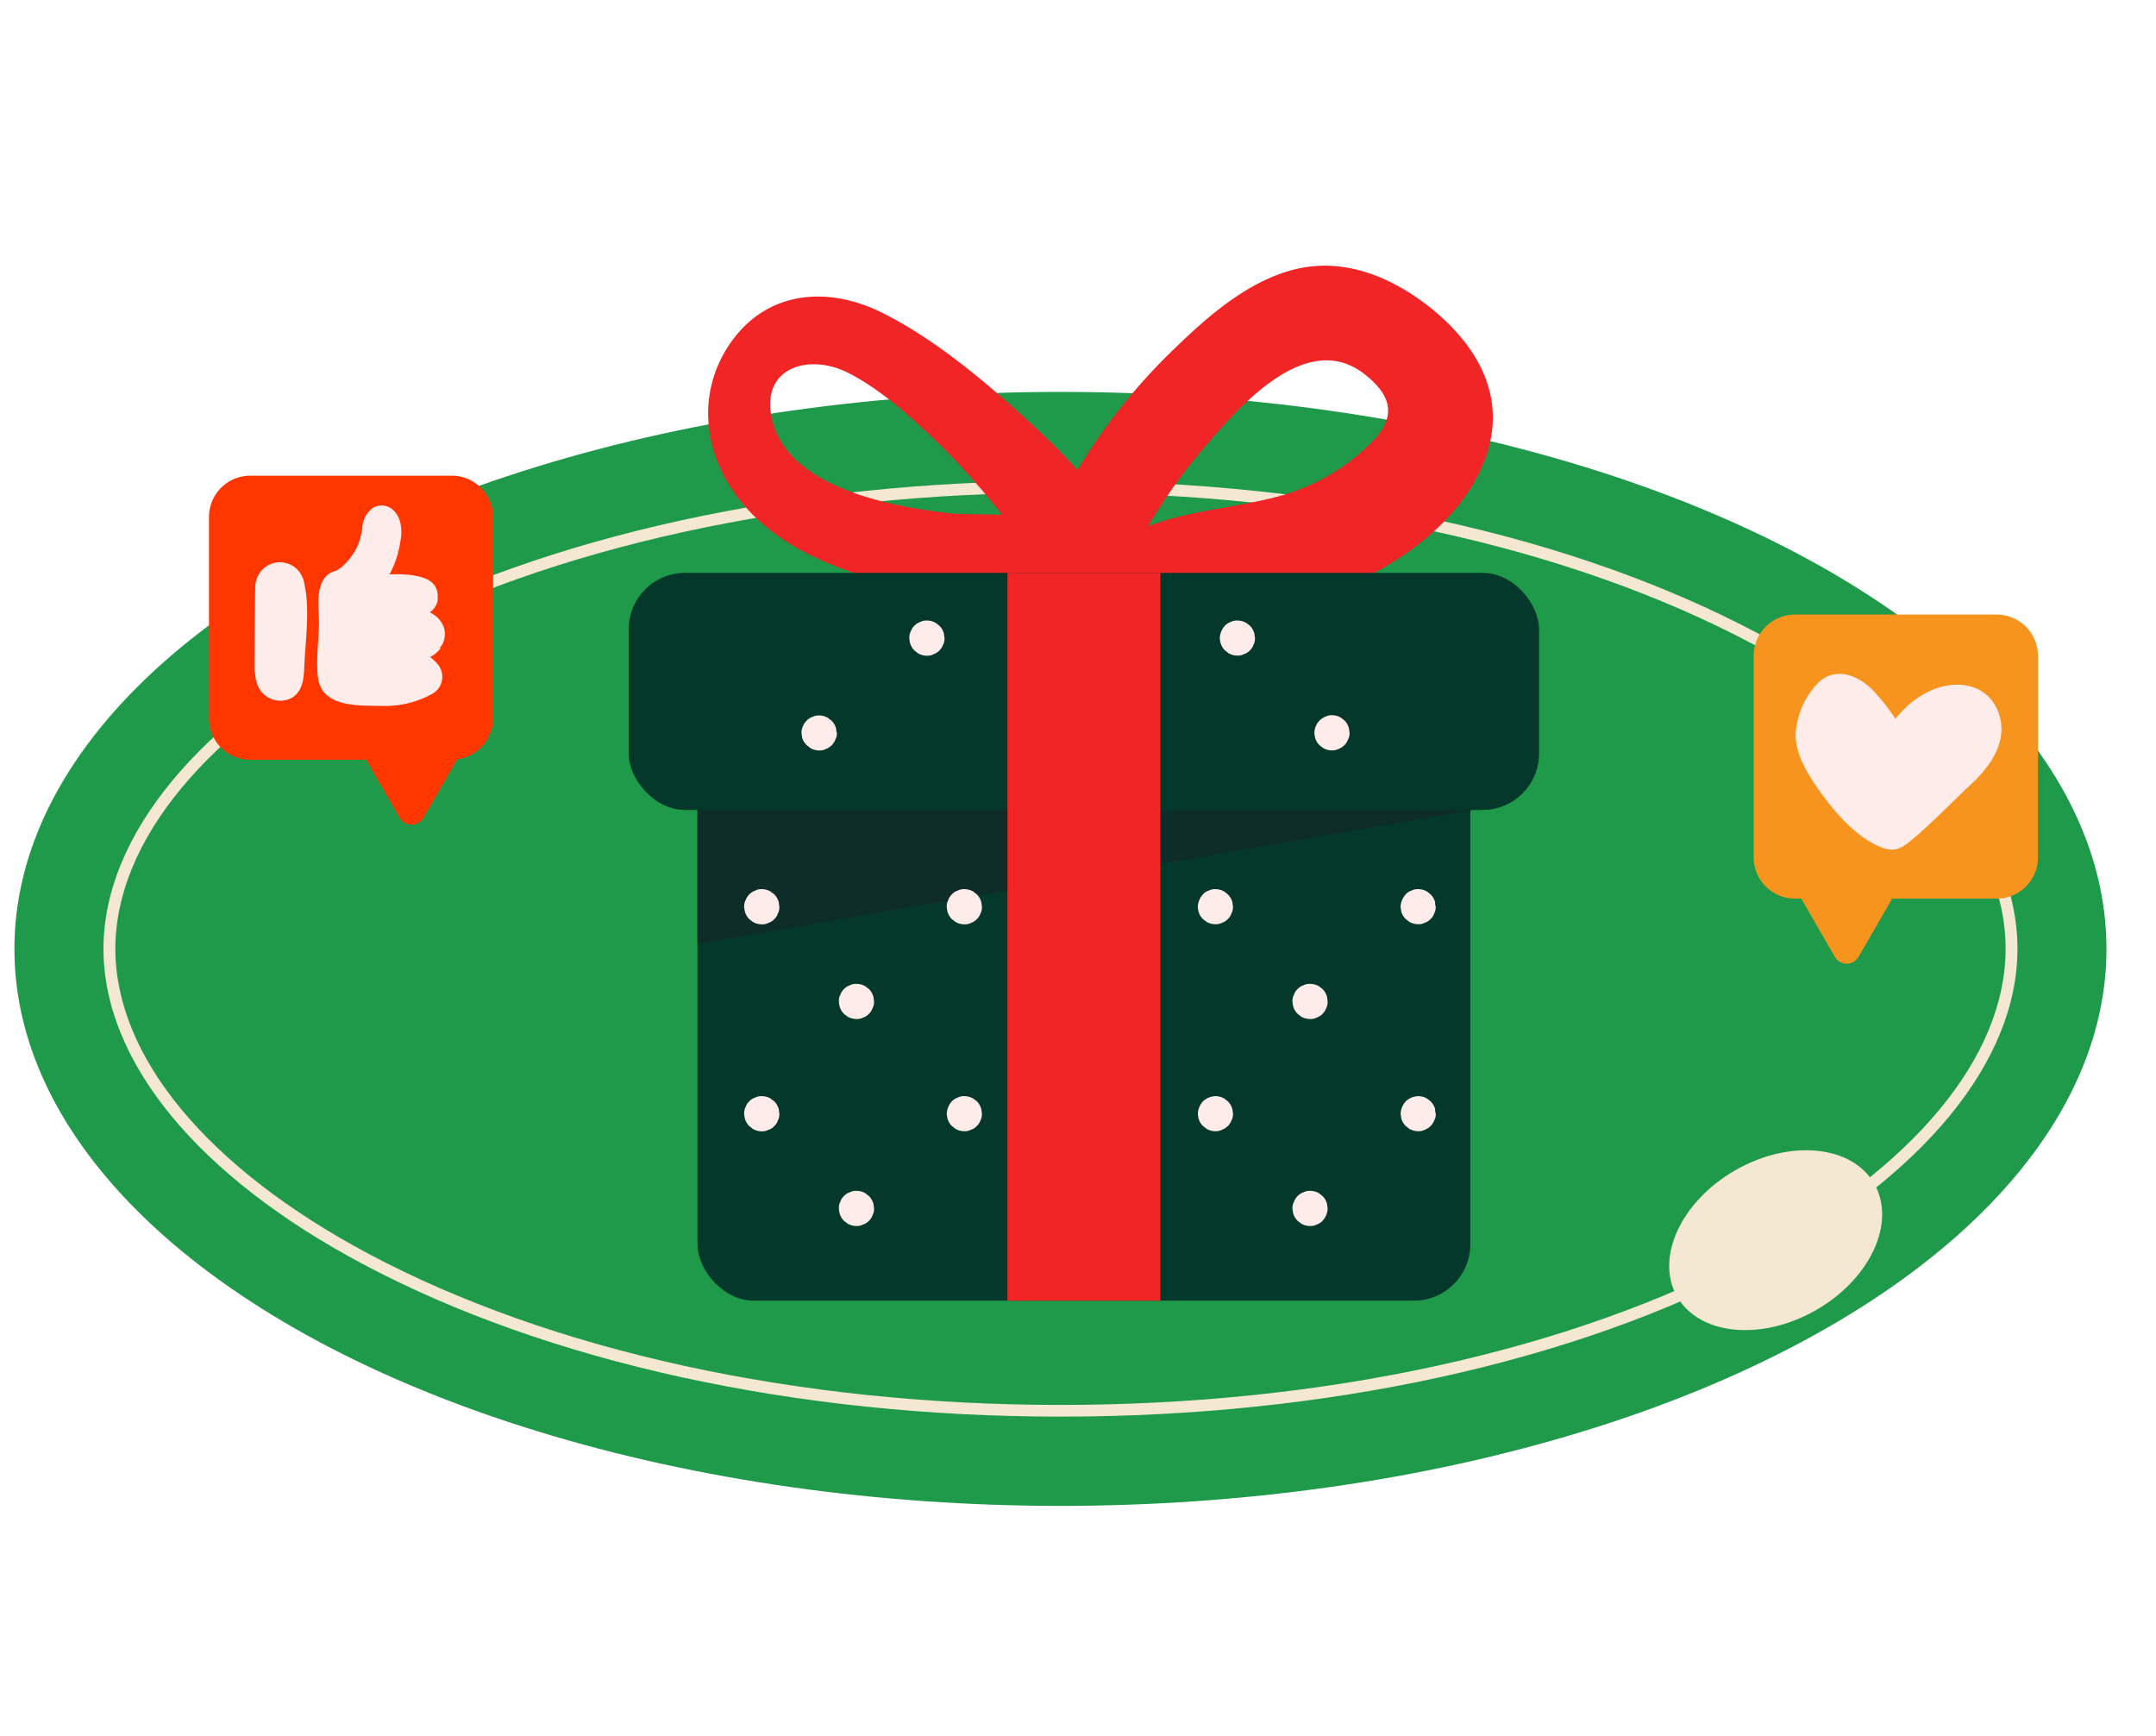 <svg xmlns="http://www.w3.org/2000/svg" viewBox="0 0 350.04 281.87"><defs><style>.cls-1{fill:#1f994a;}.cls-2{fill:#f4e8d2;}.cls-3{fill:#fdece9;}.cls-4{fill:#ff3600;}.cls-5{fill:#f12525;}.cls-6{fill:#04382b;}.cls-7{fill:#0e2d28;}.cls-8{fill:#f7941d;}</style></defs><g id="OBJECTS"><ellipse class="cls-1" cx="172.17" cy="154.06" rx="169.83" ry="90.43"/><path class="cls-2" d="M172.17,230c-43,0-83.26-8.8-113.29-24.79C32.14,191,16.8,172.35,16.8,154.06s15.34-36.95,42.08-51.19c30-16,70.26-24.79,113.29-24.79s83.27,8.8,113.3,24.79c26.74,14.24,42.08,32.9,42.08,51.19S312.21,191,285.47,205.25C255.44,221.24,215.21,230,172.17,230Zm0-150c-42.72,0-82.63,8.72-112.38,24.56-26.1,13.9-41.06,31.94-41.06,49.49s15,35.59,41.06,49.49c29.75,15.84,69.66,24.56,112.38,24.56s82.64-8.72,112.39-24.56c26.09-13.9,41.06-31.94,41.06-49.49s-15-35.59-41.06-49.49C254.81,88.73,214.9,80,172.17,80Z"/><ellipse class="cls-2" cx="288.29" cy="201.37" rx="18.44" ry="13.11" transform="translate(-61.89 169.21) rotate(-29.69)"/><path class="cls-3" d="M120.35,102.84a2.87,2.87,0,0,0-.73-1.26l-.58-.44a2.78,2.78,0,0,0-1.44-.39,2.09,2.09,0,0,0-1.1.24,2.31,2.31,0,0,0-.92.59,2.21,2.21,0,0,0-.59.92,2.09,2.09,0,0,0-.24,1.1l.1.76a2.87,2.87,0,0,0,.73,1.26l.58.45a2.83,2.83,0,0,0,1.44.39,2.2,2.2,0,0,0,1.1-.25,2.56,2.56,0,0,0,1.51-1.51,2.17,2.17,0,0,0,.25-1.1C120.42,103.35,120.39,103.1,120.35,102.84Z"/><path class="cls-3" d="M236.54,102.84a2.87,2.87,0,0,0-.73-1.26l-.58-.44a2.81,2.81,0,0,0-1.44-.39,2.09,2.09,0,0,0-1.1.24,2.31,2.31,0,0,0-.92.59,3.22,3.22,0,0,0-.84,2l.11.76a2.87,2.87,0,0,0,.73,1.26l.58.45a2.78,2.78,0,0,0,1.44.39,2.2,2.2,0,0,0,1.1-.25,2.11,2.11,0,0,0,.92-.59,2.15,2.15,0,0,0,.59-.92,2.07,2.07,0,0,0,.24-1.1C236.61,103.35,236.58,103.1,236.54,102.84Z"/><path class="cls-4" d="M158.37,105.55c1.37,4.65,2.48,6.21,5.78,8.13-3.3,1.93-4.41,3.48-5.78,8.13-1.37-4.65-2.47-6.2-5.78-8.13C155.9,111.76,157,110.2,158.37,105.55ZM173,121.08c2,1.18,2.72,2.15,3.57,5,.84-2.86,1.53-3.83,3.56-5-2-1.19-2.72-2.15-3.56-5C175.7,118.93,175,119.89,173,121.08ZM163.21,99.4c4.73,2.75,6.31,5,8.27,11.63,2-6.65,3.55-8.88,8.28-11.63-4.73-2.76-6.32-5-8.28-11.64C169.52,94.41,167.94,96.64,163.21,99.4Z"/><path class="cls-5" d="M233.32,50.86c-6-5.13-13.79-8.87-21.82-7.4s-15,7.5-20.67,13a95.46,95.46,0,0,0-14.36,17.39c-.5.78-1,1.61-1.56,2.46-2.25-2.56-4.58-4.82-6.43-6.54-7.39-6.88-16.35-14.62-25.44-19.08-8.85-4.33-18.56-3.41-24.41,4.94-5.23,7.47-4.66,16.82.48,24.21,6.44,9.24,17.37,12.92,27.79,15.59,4.72,1.21,13.87,4.28,21.16,4.08a6.17,6.17,0,0,0,10.44.82c.11-.14.21-.3.32-.44.15.11.27.24.43.34,7.81,4.69,17.86,1,26.11-1,8-1.86,15.53-4.38,22.39-9,6.46-4.38,12.44-10.68,14.18-18.5C243.8,63.31,239.5,56.18,233.32,50.86ZM154.1,83.32c-9.54-1.09-27.06-4.25-28.92-16.06-1.24-7.89,6.45-9.72,12.33-6.82,5.47,2.7,10.67,7.51,15.05,11.73a117.52,117.52,0,0,1,10.13,11.41C159.15,83.46,155.91,83.53,154.1,83.32Zm69.24-12.19a33.16,33.16,0,0,1-12.27,8.29c-6.82,2.8-16.9,3-24.64,6a85.1,85.1,0,0,1,8.64-12.23c5.94-7,16.93-19.87,26.46-12.45C225.52,63.86,226.84,67.14,223.34,71.13Z"/><rect class="cls-6" x="102.07" y="93.01" width="147.8" height="38.49" rx="9.16"/><rect class="cls-6" x="113.24" y="116.1" width="125.48" height="95.07" rx="9.16"/><polygon class="cls-7" points="239.17 131.5 113.24 131.5 113.24 153.24 239.17 131.5"/><rect class="cls-5" x="163.57" y="93.01" width="24.82" height="118.17"/><path class="cls-3" d="M153.24,102.84a2.87,2.87,0,0,0-.73-1.26l-.58-.44a2.78,2.78,0,0,0-1.44-.39,2.09,2.09,0,0,0-1.1.24,2.31,2.31,0,0,0-.92.59,2.21,2.21,0,0,0-.59.92,2.09,2.09,0,0,0-.24,1.1c0,.26.06.51.1.76a2.87,2.87,0,0,0,.73,1.26l.58.45a2.83,2.83,0,0,0,1.44.39,2.2,2.2,0,0,0,1.1-.25,2.56,2.56,0,0,0,1.51-1.51,2.17,2.17,0,0,0,.25-1.1C153.31,103.35,153.28,103.1,153.24,102.84Z"/><path class="cls-3" d="M135.73,118.22A2.78,2.78,0,0,0,135,117l-.58-.45a2.78,2.78,0,0,0-1.44-.39,2.2,2.2,0,0,0-1.1.25,2,2,0,0,0-.91.59,2.13,2.13,0,0,0-.6.91,2.21,2.21,0,0,0-.24,1.1l.1.76A2.78,2.78,0,0,0,131,121l.57.45a2.83,2.83,0,0,0,1.44.39,2.17,2.17,0,0,0,1.1-.25,2.56,2.56,0,0,0,1.51-1.51,2.17,2.17,0,0,0,.25-1.1C135.79,118.72,135.76,118.47,135.73,118.22Z"/><path class="cls-3" d="M203.65,102.84a2.87,2.87,0,0,0-.73-1.26l-.58-.44a2.81,2.81,0,0,0-1.44-.39,2.09,2.09,0,0,0-1.1.24,2.31,2.31,0,0,0-.92.59,3.22,3.22,0,0,0-.84,2c0,.26.07.51.11.76a2.87,2.87,0,0,0,.73,1.26l.58.45a2.78,2.78,0,0,0,1.44.39,2.2,2.2,0,0,0,1.1-.25,2.11,2.11,0,0,0,.92-.59,2.15,2.15,0,0,0,.59-.92,2.07,2.07,0,0,0,.24-1.1Z"/><path class="cls-3" d="M219,118.22a2.76,2.76,0,0,0-.73-1.26l-.58-.45a2.78,2.78,0,0,0-1.44-.39,2.2,2.2,0,0,0-1.1.25,2.89,2.89,0,0,0-1.75,2.6c0,.26.07.51.1.76a2.76,2.76,0,0,0,.73,1.26l.58.45a2.83,2.83,0,0,0,1.44.39,2.2,2.2,0,0,0,1.1-.25,2.56,2.56,0,0,0,1.51-1.51,2.17,2.17,0,0,0,.25-1.1Z"/><path class="cls-3" d="M200.08,146.46a2.83,2.83,0,0,0-.74-1.26l-.57-.45a2.84,2.84,0,0,0-1.45-.39,2.2,2.2,0,0,0-1.1.25,2,2,0,0,0-.91.59,3.22,3.22,0,0,0-.84,2c0,.25.07.5.1.76a2.89,2.89,0,0,0,.74,1.26l.57.44a2.83,2.83,0,0,0,1.44.39,2.07,2.07,0,0,0,1.1-.24,2.24,2.24,0,0,0,.92-.59,2.11,2.11,0,0,0,.59-.92,2.2,2.2,0,0,0,.25-1.1Z"/><path class="cls-3" d="M233,146.46a2.83,2.83,0,0,0-.74-1.26l-.57-.45a2.84,2.84,0,0,0-1.45-.39,2.2,2.2,0,0,0-1.1.25,2,2,0,0,0-.91.59,3.22,3.22,0,0,0-.84,2l.1.76a2.89,2.89,0,0,0,.74,1.26l.57.44a2.83,2.83,0,0,0,1.44.39,2.07,2.07,0,0,0,1.1-.24,2.24,2.24,0,0,0,.92-.59,2.11,2.11,0,0,0,.59-.92,2.2,2.2,0,0,0,.25-1.1C233,147,233,146.71,233,146.46Z"/><path class="cls-3" d="M215.45,161.83a3,3,0,0,0-.73-1.26l-.58-.44a2.83,2.83,0,0,0-1.44-.39,2.07,2.07,0,0,0-1.1.24,2.15,2.15,0,0,0-.92.59,2.11,2.11,0,0,0-.59.92,2.2,2.2,0,0,0-.25,1.1c0,.25.07.51.1.76a2.89,2.89,0,0,0,.74,1.26l.58.45a2.87,2.87,0,0,0,1.44.38,2.09,2.09,0,0,0,1.1-.24,2.21,2.21,0,0,0,.92-.59,2.31,2.31,0,0,0,.59-.92,2.19,2.19,0,0,0,.24-1.1Z"/><path class="cls-3" d="M200.08,180.06a2.89,2.89,0,0,0-.74-1.26l-.57-.44a2.84,2.84,0,0,0-1.45-.39,3.08,3.08,0,0,0-2,.83,3.22,3.22,0,0,0-.84,2c0,.26.07.51.1.76a2.78,2.78,0,0,0,.74,1.26l.57.45a2.83,2.83,0,0,0,1.44.39,2.17,2.17,0,0,0,1.1-.25,2.56,2.56,0,0,0,1.51-1.51,2.17,2.17,0,0,0,.25-1.1Z"/><path class="cls-3" d="M233,180.06a2.89,2.89,0,0,0-.74-1.26l-.57-.44a2.84,2.84,0,0,0-1.45-.39,3.08,3.08,0,0,0-2,.83,3.22,3.22,0,0,0-.84,2l.1.76a2.78,2.78,0,0,0,.74,1.26l.57.45a2.83,2.83,0,0,0,1.44.39,2.17,2.17,0,0,0,1.1-.25,2.56,2.56,0,0,0,1.51-1.51,2.17,2.17,0,0,0,.25-1.1C233,180.57,233,180.32,233,180.06Z"/><path class="cls-3" d="M215.45,195.44a2.85,2.85,0,0,0-.73-1.26l-.58-.45a2.83,2.83,0,0,0-1.44-.39,2.17,2.17,0,0,0-1.1.25,2.56,2.56,0,0,0-1.51,1.51,2.17,2.17,0,0,0-.25,1.1c0,.25.07.5.1.75a2.78,2.78,0,0,0,.74,1.26l.58.45a2.78,2.78,0,0,0,1.44.39,2.2,2.2,0,0,0,1.1-.25,2.11,2.11,0,0,0,.92-.59,3.08,3.08,0,0,0,.83-2Z"/><path class="cls-3" d="M126.43,146.46a2.81,2.81,0,0,0-.73-1.26l-.58-.45a2.83,2.83,0,0,0-1.44-.39,2.2,2.2,0,0,0-1.1.25,2.56,2.56,0,0,0-1.51,1.51,2.17,2.17,0,0,0-.25,1.1c0,.25.07.5.11.76a2.87,2.87,0,0,0,.73,1.26l.58.44a2.78,2.78,0,0,0,1.44.39,2.09,2.09,0,0,0,1.1-.24,2.31,2.31,0,0,0,.92-.59,2.21,2.21,0,0,0,.59-.92,2.09,2.09,0,0,0,.24-1.1C126.5,147,126.47,146.71,126.43,146.46Z"/><path class="cls-3" d="M159.32,146.46a2.81,2.81,0,0,0-.73-1.26l-.58-.45a2.83,2.83,0,0,0-1.44-.39,2.2,2.2,0,0,0-1.1.25,2.11,2.11,0,0,0-.92.59,2.15,2.15,0,0,0-.59.92,2.17,2.17,0,0,0-.25,1.1c0,.25.07.5.11.76a2.87,2.87,0,0,0,.73,1.26l.58.44a2.78,2.78,0,0,0,1.44.39,2.09,2.09,0,0,0,1.1-.24,2.31,2.31,0,0,0,.92-.59,2.21,2.21,0,0,0,.59-.92,2.09,2.09,0,0,0,.24-1.1C159.39,147,159.36,146.71,159.32,146.46Z"/><path class="cls-3" d="M141.8,161.83a2.87,2.87,0,0,0-.73-1.26l-.58-.44a2.78,2.78,0,0,0-1.44-.39,2.09,2.09,0,0,0-1.1.24,2.56,2.56,0,0,0-1.51,1.51,2.09,2.09,0,0,0-.24,1.1c0,.25.06.51.1.76a2.87,2.87,0,0,0,.73,1.26l.58.45a2.92,2.92,0,0,0,1.44.38,2.09,2.09,0,0,0,1.1-.24,2.15,2.15,0,0,0,.92-.59,2.11,2.11,0,0,0,.59-.92,2.2,2.2,0,0,0,.25-1.1C141.87,162.34,141.84,162.08,141.8,161.83Z"/><path class="cls-3" d="M126.43,180.06a2.87,2.87,0,0,0-.73-1.26c-.2-.14-.39-.29-.58-.44a2.83,2.83,0,0,0-1.44-.39,2.19,2.19,0,0,0-1.1.24,2.24,2.24,0,0,0-.92.59,2.11,2.11,0,0,0-.59.92,2.2,2.2,0,0,0-.25,1.1c0,.26.07.51.11.76a2.76,2.76,0,0,0,.73,1.26l.58.45a2.78,2.78,0,0,0,1.44.39,2.2,2.2,0,0,0,1.1-.25,2.11,2.11,0,0,0,.92-.59,2.15,2.15,0,0,0,.59-.92,2.07,2.07,0,0,0,.24-1.1C126.5,180.57,126.47,180.32,126.43,180.06Z"/><path class="cls-3" d="M159.32,180.06a2.87,2.87,0,0,0-.73-1.26l-.58-.44a2.83,2.83,0,0,0-1.44-.39,2.19,2.19,0,0,0-1.1.24,2.31,2.31,0,0,0-.92.59,3.22,3.22,0,0,0-.84,2c0,.26.07.51.11.76a2.76,2.76,0,0,0,.73,1.26l.58.45a2.78,2.78,0,0,0,1.44.39,2.2,2.2,0,0,0,1.1-.25,2.11,2.11,0,0,0,.92-.59,2.15,2.15,0,0,0,.59-.92,2.07,2.07,0,0,0,.24-1.1C159.39,180.57,159.36,180.32,159.32,180.06Z"/><path class="cls-3" d="M141.8,195.44a2.76,2.76,0,0,0-.73-1.26l-.58-.45a2.78,2.78,0,0,0-1.44-.39,2.2,2.2,0,0,0-1.1.25,2.11,2.11,0,0,0-.92.59,2.15,2.15,0,0,0-.59.92,2.07,2.07,0,0,0-.24,1.1c0,.25.06.5.1.75a2.76,2.76,0,0,0,.73,1.26l.58.45a2.83,2.83,0,0,0,1.44.39,2.2,2.2,0,0,0,1.1-.25,2.06,2.06,0,0,0,.92-.59,2,2,0,0,0,.59-.91,2.2,2.2,0,0,0,.25-1.1C141.87,195.94,141.84,195.69,141.8,195.44Z"/><path class="cls-4" d="M73.34,77.23H40.63a6.71,6.71,0,0,0-6.7,6.71v32.71a6.7,6.7,0,0,0,6.7,6.7H59.47c0,.06,0,.12.07.18l5.35,9.25a2.23,2.23,0,0,0,3.86,0l5.35-9.25a2.34,2.34,0,0,0,.09-.24,6.71,6.71,0,0,0,5.86-6.64V83.94A6.71,6.71,0,0,0,73.34,77.23Z"/><path class="cls-8" d="M324.14,99.78H291.43a6.71,6.71,0,0,0-6.71,6.7v32.71a6.71,6.71,0,0,0,6.71,6.71h1.05c0,.06,0,.12.07.18l5.34,9.25a2.23,2.23,0,0,0,3.87,0l5.34-9.25a1.42,1.42,0,0,0,.08-.18h17a6.7,6.7,0,0,0,6.7-6.71V106.48A6.7,6.7,0,0,0,324.14,99.78Z"/><path class="cls-3" d="M324.32,115.32c-2-4.7-7.43-5-11.45-2.91a15.25,15.25,0,0,0-5.13,4.31A31.75,31.75,0,0,0,304,112c-2.31-2.37-6-3.8-8.75-1.2a13,13,0,0,0-3.71,8.36c-.1,3.07,1.76,6.19,3.45,8.65,2.37,3.44,5.76,7.52,9.61,9.4,2.28,1.1,3.55,1,5.43-.55,3.54-2.89,6.67-6.24,10-9.34S326.27,120,324.32,115.32Z"/><path class="cls-3" d="M49.29,94.23a4,4,0,0,0-4.39-2.91,4.05,4.05,0,0,0-3.46,4c-.07,4.38-.09,8.75-.13,13.13a3.72,3.72,0,0,0,.11.88,5.46,5.46,0,0,0,.59,2.33,4,4,0,0,0,4.45,2c2.42-.65,2.85-2.9,2.93-5.12C49.56,103.91,50.44,98.76,49.29,94.23Z"/><path class="cls-3" d="M69.85,106.66a4.88,4.88,0,0,0,.55-.31c.07,0,1.31-1.1,1.11-1.17l0-.07-.18.19c0-.09.37-.45.47-.65a3.67,3.67,0,0,0,.3-2.68,4.23,4.23,0,0,0-2.32-2.54A3.24,3.24,0,0,0,71,97.76a2.58,2.58,0,0,0,.06-.73c0-.09,0-.19,0-.31a2.87,2.87,0,0,0-.32-1.36c-.77-1.45-2.51-1.76-4-2a19.54,19.54,0,0,0-3.51-.09c.08-.16.17-.3.24-.46A16.15,16.15,0,0,0,65,87.94a7.51,7.51,0,0,0,0-3.06,4.27,4.27,0,0,0-1-1.91,2.77,2.77,0,0,0-3.41-.54,4.26,4.26,0,0,0-1.77,3.37,13.48,13.48,0,0,1-.66,2.59c-.09.21-.19.41-.29.6a10.83,10.83,0,0,1-.74,1.23l-.33.45-.05.06a12.27,12.27,0,0,1-.91,1l-.48.43c-.24.17-.48.33-.74.48l-.09.05a2.9,2.9,0,0,0-1.59.87c-1.7,1.88-1.18,5-1.15,7.34,0,3-.51,6-.18,9,.55,5,6.58,4.65,10.4,4.71a15.75,15.75,0,0,0,8.12-1.93,3.17,3.17,0,0,0,.72-5.07A12,12,0,0,0,69.85,106.66Z"/></g></svg>